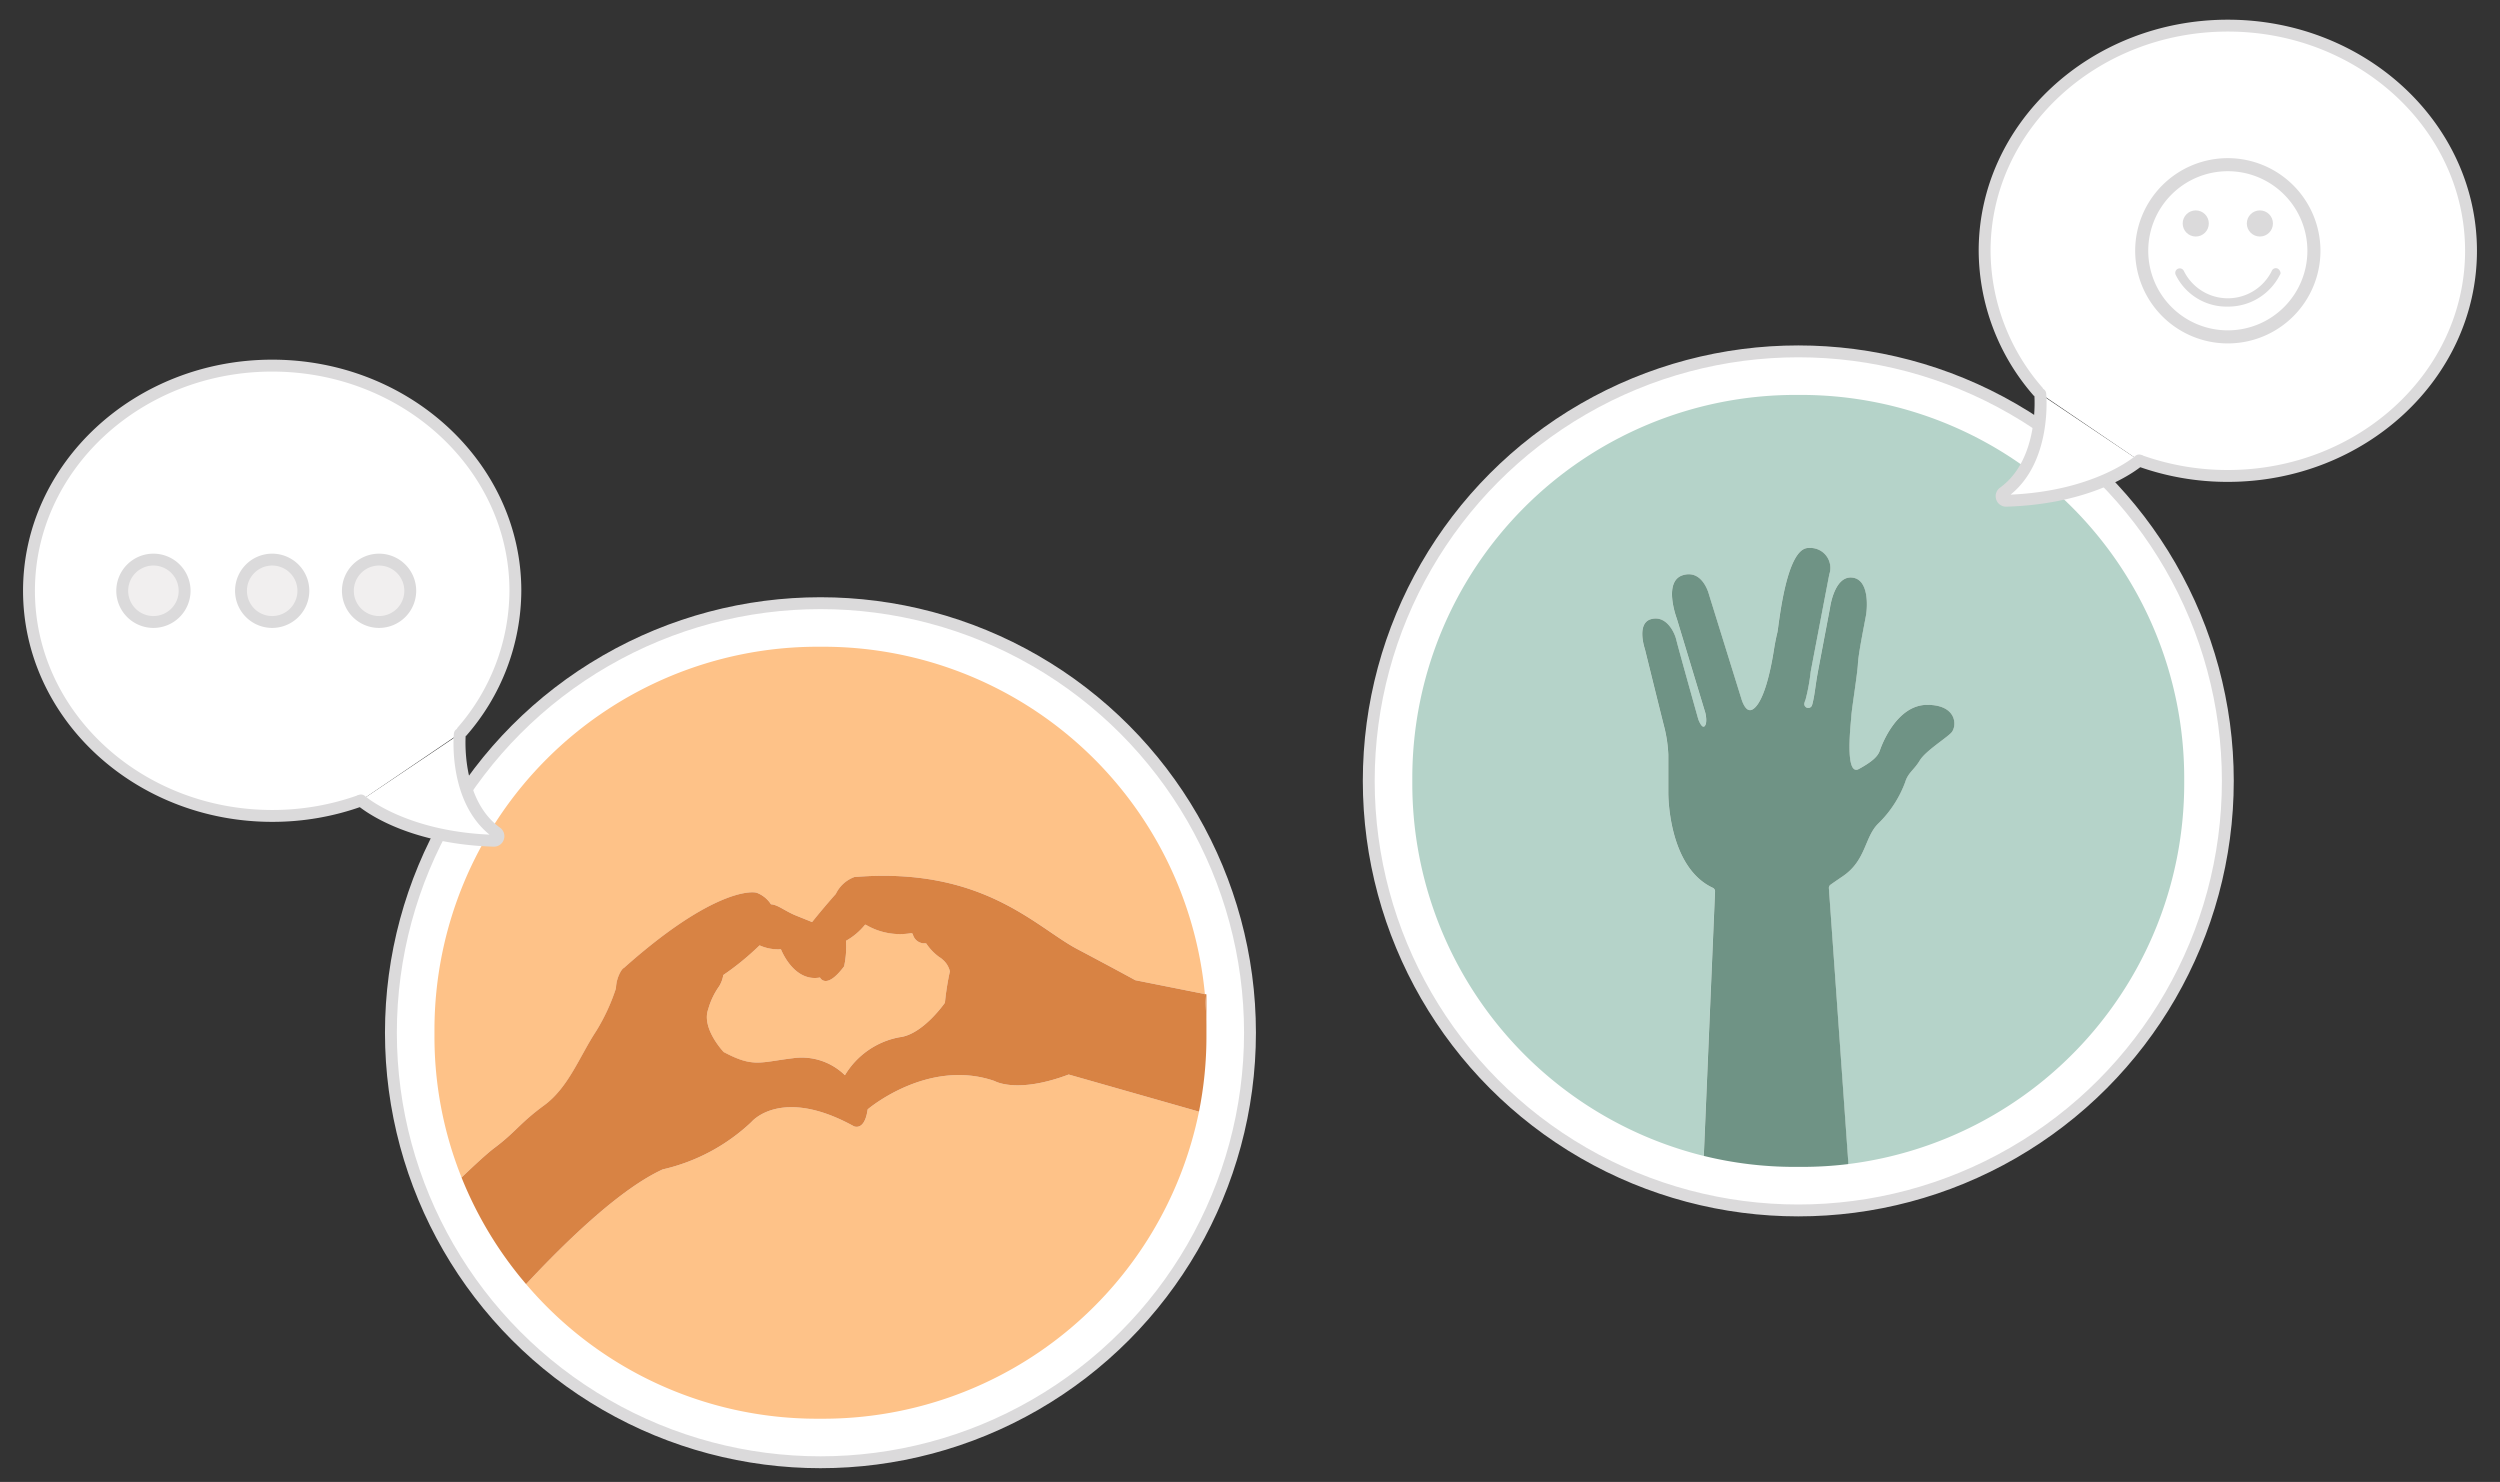 <svg id="Layer_1" data-name="Layer 1" xmlns="http://www.w3.org/2000/svg" viewBox="0 0 210.5 124.78"><rect x="0" y="0" width="210.5" height="124.78" fill="#333333" stroke="none"/><defs><style>.cls-1,.cls-6{fill:#fff;}.cls-1{stroke:#dbdadb;stroke-miterlimit:10;}.cls-2{fill:#b5d3c9;}.cls-3{fill:#6f9385;}.cls-4{fill:#fec288;}.cls-5{fill:#d88344;}.cls-7{fill:#dbdadb;}.cls-8{fill:none;}.cls-9{fill:#f1efef;}</style></defs><title>empty-state-week</title><circle class="cls-1" cx="151.416" cy="65.752" r="36.167"/><path class="cls-2" d="M151.741,33.252h-.65a32.27,32.27,0,0,0-32.175,32.175v.65a32.3,32.3,0,0,0,24.54,31.251l.946-22.265a.332.332,0,0,0-.2-.314c-3.811-1.788-3.735-8.029-3.735-8.029V63.527a11.7,11.7,0,0,0-.315-2.207c-.269-1.037-1.585-6.376-1.653-6.651l-.006-.022c-.055-.167-.693-2.172.516-2.512,1.261-.355,1.971,1.064,2.129,1.734s1.853,6.7,1.853,6.7.315.867.552.552.04-1.1.04-1.1l-2.4-7.93-.006-.017c-.062-.169-1.131-3.144.515-3.642,1.7-.513,2.207,1.655,2.207,1.655l2.72,8.751s.263.938.7.955c0,0,1.2.3,2.055-5.166.1-.611.22-1.156.277-1.385.118-.473.71-7.174,2.641-7.1a1.683,1.683,0,0,1,1.734,2.207c-.116.579-1.518,7.932-1.575,8.229l0,.017a16.43,16.43,0,0,1-.423,2.3h0c-.018.053-.036.1-.054.144s-.033.1-.049.166a.333.333,0,0,0,.636.192q.026-.077.049-.167c.2-.788.237-1.5.434-2.562s1.037-5.479,1.037-5.479.343-2.641,1.8-2.562,1.38,2.365,1.222,3.232-.631,3.193-.67,4.021-.513,3.745-.552,4.376-.591,5.164.631,4.493,1.616-1.1,1.774-1.577,1.419-3.823,3.981-3.823,2.523,1.853,2.01,2.365-2.168,1.537-2.641,2.326-.985,1.025-1.222,1.813a9.383,9.383,0,0,1-2.247,3.469c-1.182,1.143-1.025,3.114-3,4.454-.566.385-.882.6-1.044.721a.329.329,0,0,0-.136.293l1.631,23.105a.328.328,0,0,1-.017.122,32.289,32.289,0,0,0,28.31-31.94v-.65A32.27,32.27,0,0,0,151.741,33.252Z"/><path class="cls-3" d="M153.992,74.789a.329.329,0,0,1,.136-.293c.162-.117.478-.336,1.044-.721,1.971-1.34,1.813-3.311,3-4.454a9.383,9.383,0,0,0,2.247-3.469c.237-.788.749-1.025,1.222-1.813s2.129-1.813,2.641-2.326.552-2.365-2.01-2.365-3.824,3.35-3.981,3.823-.552.907-1.774,1.577-.67-3.863-.631-4.493.513-3.548.552-4.376.512-3.153.67-4.021.237-3.153-1.222-3.232-1.8,2.562-1.8,2.562-.84,4.415-1.037,5.479-.237,1.774-.434,2.562q-.022.09-.049.167a.333.333,0,0,1-.636-.192c.016-.063.033-.119.049-.166s.036-.091.054-.144h0a16.43,16.43,0,0,0,.423-2.3l0-.017c.057-.3,1.459-7.65,1.575-8.229a1.683,1.683,0,0,0-1.734-2.207c-1.931-.079-2.523,6.622-2.641,7.1-.057.229-.181.775-.277,1.385-.86,5.468-2.055,5.166-2.055,5.166-.44-.016-.7-.955-.7-.955l-2.72-8.751s-.512-2.168-2.207-1.655c-1.647.5-.578,3.472-.515,3.642l.006.017,2.4,7.93s.2.788-.04,1.1-.552-.552-.552-.552-1.695-6.031-1.853-6.7-.867-2.089-2.129-1.734c-1.209.34-.571,2.345-.516,2.512l.006.022c.068.274,1.384,5.614,1.653,6.651a11.7,11.7,0,0,1,.315,2.207V66.72s-.076,6.241,3.735,8.029a.332.332,0,0,1,.2.314l-.946,22.265a31.956,31.956,0,0,0,7.635.924h.65a32.129,32.129,0,0,0,3.865-.235.328.328,0,0,0,.017-.122Z"/><circle class="cls-1" cx="69.082" cy="86.955" r="36.167"/><path class="cls-4" d="M66.777,89.1a5.2,5.2,0,0,1,4.368,1.426,6.807,6.807,0,0,1,4.579-3.194c1.981-.205,3.841-2.908,3.841-2.908a22.659,22.659,0,0,1,.417-2.64,1.846,1.846,0,0,0-.591-.975,1.644,1.644,0,0,0-.289-.219A4.437,4.437,0,0,1,78,79.455a.077.077,0,0,0-.069-.031,1,1,0,0,1-1.069-.754.141.141,0,0,0-.169-.094,5.651,5.651,0,0,1-3.78-.708.079.079,0,0,0-.1.02,5.572,5.572,0,0,1-1.58,1.325,7.729,7.729,0,0,1-.159,2.151c-1.521,2.033-2.031.94-2.031.94-2.227.412-3.29-2.382-3.29-2.382a3.744,3.744,0,0,1-1.772-.315.04.04,0,0,0-.047.01A22.693,22.693,0,0,1,60.9,82.1a2.558,2.558,0,0,1-.351.951,6.191,6.191,0,0,0-.92,1.937c-.582,1.6,1.3,3.6,1.3,3.6C63.439,89.914,63.978,89.436,66.777,89.1Z"/><polygon class="cls-4" points="101.582 86.63 101.582 86.629 101.582 86.921 101.582 86.63"/><path class="cls-4" d="M45.822,93.069c2.053-1.5,2.978-4.112,4.371-6.237a16.637,16.637,0,0,0,1.677-3.62v0a3,3,0,0,1,.455-1.5l.055-.071a.581.581,0,0,1,.172-.154l.008-.006c7.031-6.263,10.455-6.483,11.145-6.316a2.474,2.474,0,0,1,1.219.979c.563.022,1.213.589,2.11.949l1.335.538a.021.021,0,0,0,.024-.006c1.039-1.3,1.986-2.353,1.986-2.353a2.819,2.819,0,0,1,1.562-1.425c10.82-.893,15.273,4.211,18.757,6.059s4.9,2.628,4.9,2.628l5.853,1.167A32.284,32.284,0,0,0,69.407,54.455h-.65A32.27,32.27,0,0,0,36.582,86.63v.65a31.88,31.88,0,0,0,2.281,11.865c1.123-1.078,2.171-2.042,2.777-2.5C43.438,95.3,43.769,94.573,45.822,93.069Z"/><path class="cls-4" d="M89.986,90.475c-4.378,1.652-6.233.55-6.233.55-5.626-1.952-10.693,2.383-10.693,2.383-.257,1.887-1.172,1.418-1.172,1.418-6.135-3.381-8.615-.355-8.615-.355A16.084,16.084,0,0,1,55.8,98.464c-3.426,1.57-7.783,5.668-11.506,9.658a32.134,32.134,0,0,0,24.461,11.334h.65A32.3,32.3,0,0,0,100.954,93.6Z"/><path class="cls-5" d="M101.582,83.723l-.136-.027c.088.967.136,1.944.136,2.933Z"/><path class="cls-5" d="M55.8,98.464a16.084,16.084,0,0,0,7.471-3.993s2.48-3.026,8.615.355c0,0,.914.469,1.172-1.418,0,0,5.067-4.335,10.693-2.383,0,0,1.854,1.1,6.233-.55L100.954,93.6a32.009,32.009,0,0,0,.628-6.316v-.651c0-.989-.048-1.966-.136-2.933l-5.853-1.167s-1.412-.781-4.9-2.628-7.936-6.952-18.757-6.059a2.819,2.819,0,0,0-1.562,1.425s-.947,1.054-1.986,2.353a.021.021,0,0,1-.024.006l-1.335-.538c-.9-.36-1.547-.927-2.11-.949a2.474,2.474,0,0,0-1.219-.979c-.691-.166-4.114.054-11.145,6.316l-.008.006a.581.581,0,0,0-.172.154l-.055.071a3,3,0,0,0-.455,1.5v0a16.637,16.637,0,0,1-1.677,3.62c-1.394,2.125-2.319,4.734-4.371,6.237S43.438,95.3,41.64,96.647c-.605.455-1.654,1.42-2.777,2.5a32.306,32.306,0,0,0,5.433,8.976C48.02,104.131,52.376,100.034,55.8,98.464ZM59.63,84.986a6.191,6.191,0,0,1,.92-1.937A2.558,2.558,0,0,0,60.9,82.1a22.693,22.693,0,0,0,3.034-2.48.04.04,0,0,1,.047-.01,3.744,3.744,0,0,0,1.772.315s1.063,2.794,3.29,2.382c0,0,.51,1.093,2.031-.94a7.729,7.729,0,0,0,.159-2.151,5.572,5.572,0,0,0,1.58-1.325.079.079,0,0,1,.1-.02,5.651,5.651,0,0,0,3.78.708.141.141,0,0,1,.169.094,1,1,0,0,0,1.069.754.077.077,0,0,1,.069.031,4.437,4.437,0,0,0,1.1,1.136,1.644,1.644,0,0,1,.289.219,1.846,1.846,0,0,1,.591.975,22.659,22.659,0,0,0-.417,2.64s-1.861,2.7-3.841,2.908a6.807,6.807,0,0,0-4.579,3.194A5.2,5.2,0,0,0,66.777,89.1c-2.8.336-3.338.814-5.844-.519C60.932,88.581,59.047,86.59,59.63,84.986Z"/><path class="cls-6" d="M180.1,38.771a21.871,21.871,0,0,0,7.477,1.3c11.309,0,20.477-8.488,20.477-18.958S198.891,2.158,187.582,2.158s-20.477,8.488-20.477,18.958a18.035,18.035,0,0,0,4.551,11.918"/><path class="cls-7" d="M187.582,40.574a22.319,22.319,0,0,1-7.648-1.334l.342-.939a21.334,21.334,0,0,0,7.307,1.273c11.015,0,19.977-8.28,19.977-18.458S198.6,2.658,187.582,2.658s-19.977,8.28-19.977,18.458a17.646,17.646,0,0,0,4.428,11.589l-.752.658a18.642,18.642,0,0,1-4.676-12.247c0-10.729,9.41-19.458,20.977-19.458s20.977,8.729,20.977,19.458S199.148,40.574,187.582,40.574Z"/><path class="cls-6" d="M171.788,33.179s.524,5.677-3.089,8.284a.383.383,0,0,0,.225.7c7.64-.231,11.182-3.392,11.182-3.392"/><path class="cls-7" d="M168.912,42.661a.87.87,0,0,1-.828-.594.886.886,0,0,1,.322-1.009c3.344-2.413,2.889-7.779,2.884-7.833a.5.5,0,1,1,1-.092c.021.237.481,5.7-3,8.515,7.085-.311,10.459-3.222,10.493-3.252a.5.5,0,0,1,.665.747c-.15.134-3.767,3.284-11.5,3.519Z"/><path class="cls-8" d="M187.582,14.416a6.7,6.7,0,1,0,6.7,6.7A6.7,6.7,0,0,0,187.582,14.416Zm2.7,3.3a1.1,1.1,0,1,1,0,2.2,1.2,1.2,0,0,1-1.2-1.1A1.2,1.2,0,0,1,190.282,17.716Zm-5.4,0a1.1,1.1,0,1,1-1.1,1.1A1.11,1.11,0,0,1,184.882,17.716Zm7.1,5.4a4.768,4.768,0,0,1-4.4,2.7,4.874,4.874,0,0,1-4.4-2.7.381.381,0,0,1,.7-.3,4.126,4.126,0,0,0,7.4,0,.365.365,0,0,1,.5-.2C191.982,22.716,192.082,23.016,191.982,23.116Z"/><path class="cls-7" d="M187.582,13.316a7.8,7.8,0,1,0,7.8,7.8A7.81,7.81,0,0,0,187.582,13.316Zm0,14.5a6.7,6.7,0,1,1,6.7-6.7A6.7,6.7,0,0,1,187.582,27.816Z"/><circle class="cls-7" cx="184.882" cy="18.816" r="1.1"/><circle class="cls-7" cx="190.282" cy="18.816" r="1.1"/><path class="cls-7" d="M191.782,22.616a.365.365,0,0,0-.5.2,4.126,4.126,0,0,1-7.4,0,.381.381,0,0,0-.7.3,4.768,4.768,0,0,0,4.4,2.7,4.874,4.874,0,0,0,4.4-2.7C192.082,23.016,191.982,22.716,191.782,22.616Z"/><path class="cls-6" d="M30.4,67.4a21.871,21.871,0,0,1-7.477,1.3c-11.309,0-20.477-8.488-20.477-18.958s9.168-18.958,20.477-18.958,20.477,8.488,20.477,18.958a18.035,18.035,0,0,1-4.551,11.918"/><path class="cls-7" d="M22.918,69.2c-11.566,0-20.977-8.729-20.977-19.458s9.41-19.458,20.977-19.458,20.977,8.729,20.977,19.458A18.642,18.642,0,0,1,39.22,61.992l-.752-.658a17.645,17.645,0,0,0,4.427-11.589c0-10.178-8.962-18.458-19.977-18.458S2.941,39.567,2.941,49.745,11.9,68.2,22.918,68.2a21.334,21.334,0,0,0,7.307-1.273l.342.939A22.33,22.33,0,0,1,22.918,69.2Z"/><path class="cls-6" d="M38.713,61.807s-.524,5.677,3.089,8.284a.383.383,0,0,1-.225.7c-7.64-.231-11.182-3.392-11.182-3.392"/><path class="cls-7" d="M41.589,71.29h-.028c-7.732-.234-11.349-3.385-11.5-3.519a.5.5,0,0,1,.665-.747c.034.03,3.407,2.941,10.492,3.252-3.485-2.82-3.025-8.277-3-8.514a.507.507,0,0,1,.544-.452.5.5,0,0,1,.452.543c0,.054-.451,5.427,2.884,7.834a.885.885,0,0,1,.322,1.009A.87.87,0,0,1,41.589,71.29Z"/><circle class="cls-9" cx="12.918" cy="49.745" r="2.626"/><path class="cls-7" d="M12.918,52.871a3.126,3.126,0,1,1,3.126-3.126A3.13,3.13,0,0,1,12.918,52.871Zm0-5.252a2.126,2.126,0,1,0,2.126,2.126A2.129,2.129,0,0,0,12.918,47.619Z"/><circle class="cls-9" cx="22.918" cy="49.745" r="2.626"/><path class="cls-7" d="M22.918,52.871a3.126,3.126,0,1,1,3.126-3.126A3.13,3.13,0,0,1,22.918,52.871Zm0-5.252a2.126,2.126,0,1,0,2.126,2.126A2.129,2.129,0,0,0,22.918,47.619Z"/><circle class="cls-9" cx="31.918" cy="49.745" r="2.626"/><path class="cls-7" d="M31.918,52.871a3.126,3.126,0,1,1,3.126-3.126A3.13,3.13,0,0,1,31.918,52.871Zm0-5.252a2.126,2.126,0,1,0,2.126,2.126A2.129,2.129,0,0,0,31.918,47.619Z"/></svg>